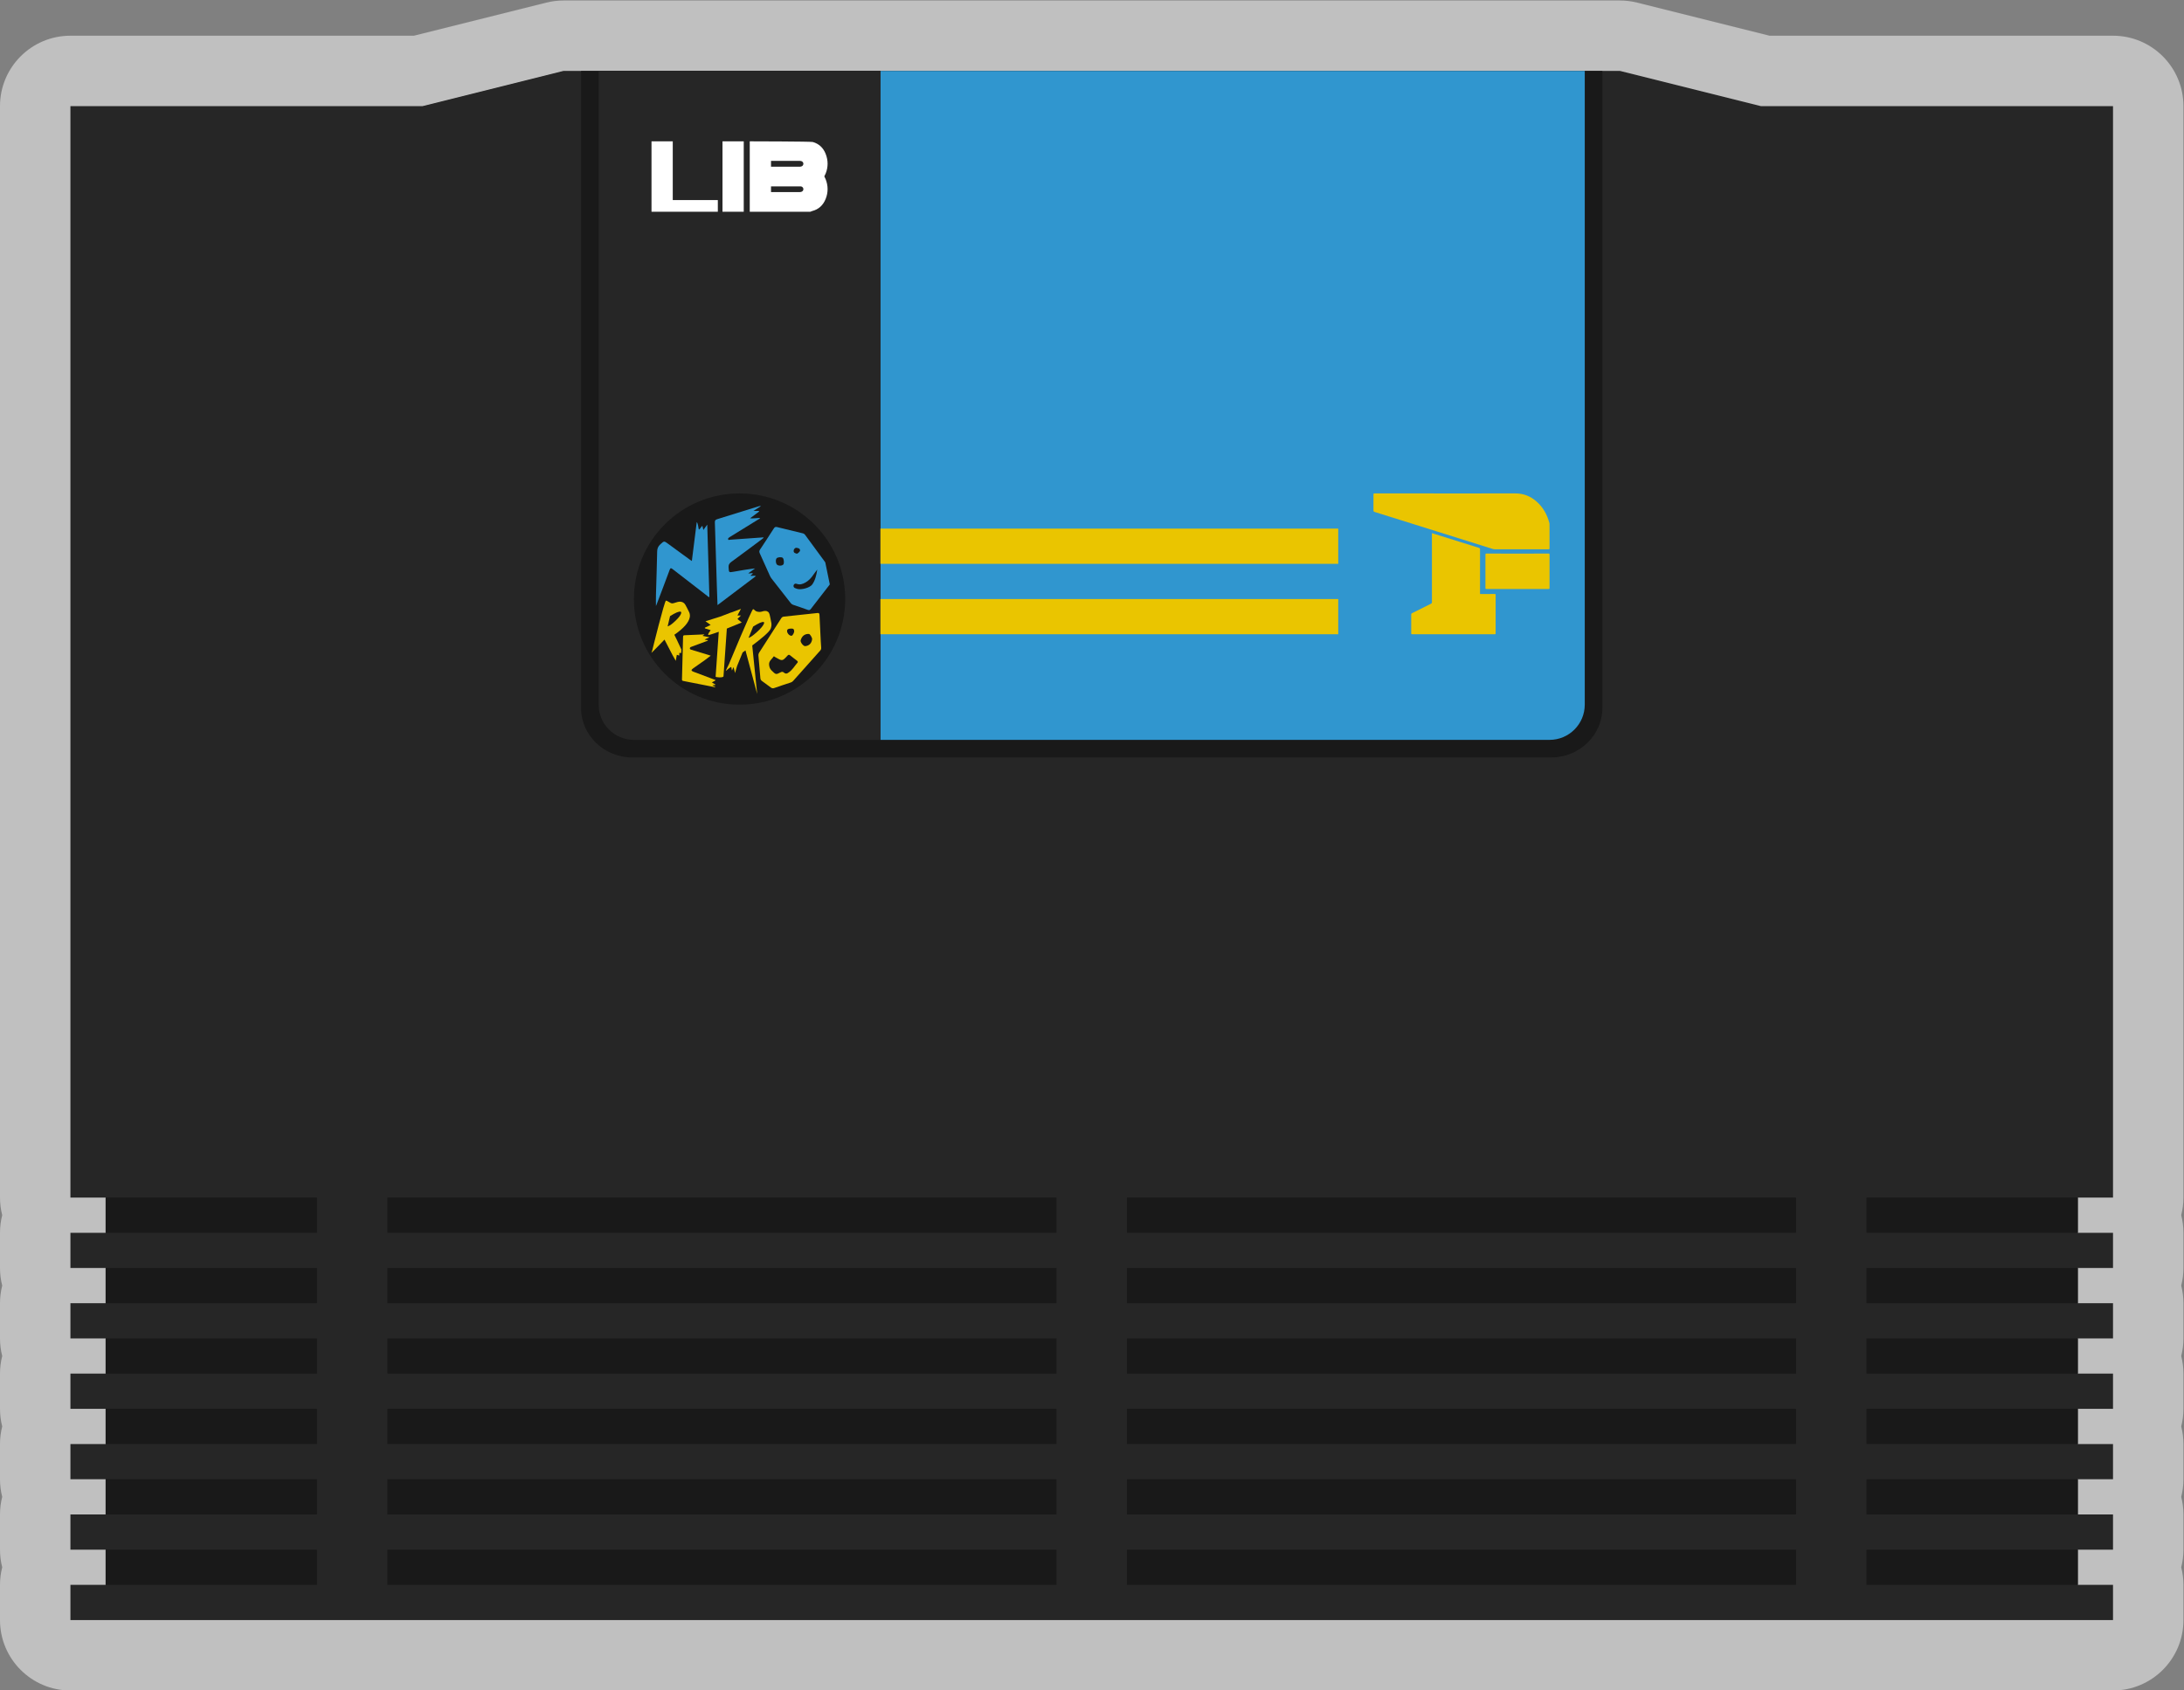<?xml version="1.0" encoding="UTF-8" standalone="no"?>
<svg
   xmlns:dc="http://purl.org/dc/elements/1.1/"
   xmlns:cc="http://creativecommons.org/ns#"
   xmlns:rdf="http://www.w3.org/1999/02/22-rdf-syntax-ns#"
   xmlns:svg="http://www.w3.org/2000/svg"
   xmlns="http://www.w3.org/2000/svg"
   viewBox="0 0 330.667 256"
   height="256"
   width="330.667"
   xml:space="preserve"
   id="svg2"
   version="1.1"><rect x="0" y="0" width="330.667" height="256" fill="#808080" stroke="none"/><defs
     id="defs6"><clipPath
       id="clipPath18"
       clipPathUnits="userSpaceOnUse"><path
         id="path16"
         d="M 0,256 H 256 V 0 H 0 Z" /></clipPath><clipPath
       id="clipPath26"
       clipPathUnits="userSpaceOnUse"><path
         id="path24"
         d="M 4,224 H 252 V 32 H 4 Z" /></clipPath><clipPath
       id="clipPath46"
       clipPathUnits="userSpaceOnUse"><path
         id="path44"
         d="M 0,256 H 256 V 0 H 0 Z" /></clipPath></defs><g
     transform="matrix(1.333,0,0,-1.333,-5.333,298.667)"
     id="g10"><g
       id="g12"><g
         clip-path="url(#clipPath18)"
         id="g14"><g
           id="g20"><g
             id="g22" /><g
             id="g34"><g
               style="opacity:0.5"
               id="g32"
               clip-path="url(#clipPath26)"><g
                 id="g30"
                 transform="translate(188,224)"><path
                   id="path28"
                   style="fill:#ffffff;fill-opacity:1;fill-rule:nonzero;stroke:none"
                   d="m 0,0 h -120 c -0.654,0 -1.306,-0.08 -1.94,-0.239 L -136.985,-4 H -176 c -4.418,0 -8,-3.582 -8,-8 v -124 c 0,-0.691 0.087,-1.361 0.252,-2 -0.165,-0.639 -0.252,-1.309 -0.252,-2 v -4 c 0,-0.691 0.087,-1.361 0.252,-2 -0.165,-0.639 -0.252,-1.309 -0.252,-2 v -4 c 0,-0.691 0.087,-1.361 0.252,-2 -0.165,-0.639 -0.252,-1.309 -0.252,-2 v -0.133 -3.867 c 0,-0.691 0.087,-1.361 0.252,-2 -0.165,-0.639 -0.252,-1.309 -0.252,-2 v -4 c 0,-0.691 0.087,-1.361 0.252,-2 -0.165,-0.639 -0.252,-1.309 -0.252,-2 v -4 c 0,-0.691 0.087,-1.361 0.252,-2 -0.165,-0.639 -0.252,-1.309 -0.252,-2 v -4 c 0,-4.418 3.582,-8 8,-8 H 56 c 4.418,0 8,3.582 8,8 v 4 c 0,0.691 -0.087,1.361 -0.252,2 0.165,0.639 0.252,1.309 0.252,2 v 4 c 0,0.691 -0.087,1.361 -0.252,2 0.165,0.639 0.252,1.309 0.252,2 v 4 c 0,0.691 -0.087,1.361 -0.252,2 0.165,0.639 0.252,1.309 0.252,2 v 4 c 0,0.691 -0.087,1.361 -0.252,2 0.165,0.639 0.252,1.309 0.252,2 v 4 c 0,0.691 -0.087,1.361 -0.252,2 0.165,0.639 0.252,1.309 0.252,2 v 4 c 0,0.691 -0.087,1.361 -0.252,2 0.165,0.639 0.252,1.309 0.252,2 v 124 c 0,4.418 -3.582,8 -8,8 H 16.985 L 1.94,-0.239 C 1.306,-0.08 0.654,0 0,0" /></g></g></g></g></g></g><g
       transform="translate(244,44)"
       id="g36"><path
         id="path38"
         style="fill:#262626;fill-opacity:1;fill-rule:nonzero;stroke:none"
         d="m 0,0 h -4 v 4 h 4 v 4 h -4 v 4 h 4 v 4 h -4 v 4 h 4 v 4 h -4 v 4 h 4 v 4 h -4 v 4 h 4 v 4 h -4 v 4 h 4 v 124 h -40 l -16,4 h -120 l -16,-4 h -40 V 44 h 4 v -4 h -4 v -4 h 4 v -4 h -4 v -4 h 4 v -4 h -4 V 23.867 20 h 4 v -4 h -4 v -4 h 4 V 8 h -4 V 4 h 4 V 0 h -4 V -4 H 0 Z" /></g><g
       id="g40"><g
         clip-path="url(#clipPath46)"
         id="g42"><g
           transform="translate(186,216)"
           id="g48"><path
             id="path50"
             style="fill:#191919;fill-opacity:1;fill-rule:nonzero;stroke:none"
             d="m 0,0 h -116 v -72.386 c 0,-3.095 2.619,-5.614 5.839,-5.614 H -5.839 c 3.22,0 5.839,2.519 5.839,5.614 z" /></g><g
           transform="translate(180,140)"
           id="g52"><path
             id="path54"
             style="fill:#3096cf;fill-opacity:1;fill-rule:nonzero;stroke:none"
             d="M 0,0 H -76 V 76 H 4 V 4 C 4,1.791 2.209,0 0,0" /></g><path
           id="path56"
           style="fill:#191919;fill-opacity:1;fill-rule:nonzero;stroke:none"
           d="m 240,44 h -24 v 4 h 24 z" /><path
           id="path58"
           style="fill:#191919;fill-opacity:1;fill-rule:nonzero;stroke:none"
           d="m 240,52 h -24 v 4 h 24 z" /><path
           id="path60"
           style="fill:#191919;fill-opacity:1;fill-rule:nonzero;stroke:none"
           d="m 240,60 h -24 v 4 h 24 z" /><path
           id="path62"
           style="fill:#191919;fill-opacity:1;fill-rule:nonzero;stroke:none"
           d="m 240,68 h -24 v 4 h 24 z" /><path
           id="path64"
           style="fill:#191919;fill-opacity:1;fill-rule:nonzero;stroke:none"
           d="m 240,76 h -24 v 4 h 24 z" /><path
           id="path66"
           style="fill:#191919;fill-opacity:1;fill-rule:nonzero;stroke:none"
           d="m 240,84 h -24 v 4 h 24 z" /><path
           id="path68"
           style="fill:#191919;fill-opacity:1;fill-rule:nonzero;stroke:none"
           d="m 208,44 h -76 v 4 h 76 z" /><path
           id="path70"
           style="fill:#191919;fill-opacity:1;fill-rule:nonzero;stroke:none"
           d="m 208,52 h -76 v 4 h 76 z" /><path
           id="path72"
           style="fill:#191919;fill-opacity:1;fill-rule:nonzero;stroke:none"
           d="m 208,60 h -76 v 4 h 76 z" /><path
           id="path74"
           style="fill:#191919;fill-opacity:1;fill-rule:nonzero;stroke:none"
           d="m 208,68 h -76 v 4 h 76 z" /><path
           id="path76"
           style="fill:#191919;fill-opacity:1;fill-rule:nonzero;stroke:none"
           d="m 208,76 h -76 v 4 h 76 z" /><path
           id="path78"
           style="fill:#191919;fill-opacity:1;fill-rule:nonzero;stroke:none"
           d="m 208,84 h -76 v 4 h 76 z" /><path
           id="path80"
           style="fill:#191919;fill-opacity:1;fill-rule:nonzero;stroke:none"
           d="M 124,44 H 48 v 4 h 76 z" /><path
           id="path82"
           style="fill:#191919;fill-opacity:1;fill-rule:nonzero;stroke:none"
           d="M 124,52 H 48 v 4 h 76 z" /><path
           id="path84"
           style="fill:#191919;fill-opacity:1;fill-rule:nonzero;stroke:none"
           d="M 124,60 H 48 v 4 h 76 z" /><path
           id="path86"
           style="fill:#191919;fill-opacity:1;fill-rule:nonzero;stroke:none"
           d="M 124,68 H 48 v 4 h 76 z" /><path
           id="path88"
           style="fill:#191919;fill-opacity:1;fill-rule:nonzero;stroke:none"
           d="M 124,76 H 48 v 4 h 76 z" /><path
           id="path90"
           style="fill:#191919;fill-opacity:1;fill-rule:nonzero;stroke:none"
           d="M 124,84 H 48 v 4 h 76 z" /><path
           id="path92"
           style="fill:#191919;fill-opacity:1;fill-rule:nonzero;stroke:none"
           d="M 40,44 H 16 v 4 h 24 z" /><path
           id="path94"
           style="fill:#191919;fill-opacity:1;fill-rule:nonzero;stroke:none"
           d="M 40,52 H 16 v 4 h 24 z" /><path
           id="path96"
           style="fill:#191919;fill-opacity:1;fill-rule:nonzero;stroke:none"
           d="M 40,60 H 16 v 4 h 24 z" /><path
           id="path98"
           style="fill:#191919;fill-opacity:1;fill-rule:nonzero;stroke:none"
           d="M 40,68 H 16 v 4 h 24 z" /><path
           id="path100"
           style="fill:#191919;fill-opacity:1;fill-rule:nonzero;stroke:none"
           d="M 40,76 H 16 v 4 h 24 z" /><path
           id="path102"
           style="fill:#191919;fill-opacity:1;fill-rule:nonzero;stroke:none"
           d="M 40,84 H 16 v 4 h 24 z" /><g
           transform="translate(76,140)"
           id="g104"><path
             id="path106"
             style="fill:#262626;fill-opacity:1;fill-rule:nonzero;stroke:none"
             d="M 0,0 H 28 V 76 H -4 V 4 C -4,1.791 -2.209,0 0,0" /></g><g
           transform="translate(88.002,144)"
           id="g108"><path
             id="path110"
             style="fill:#191919;fill-opacity:1;fill-rule:nonzero;stroke:none"
             d="M 0,0 C -6.64,-0.003 -12.018,5.38 -12.002,12.013 -11.986,18.654 -6.64,23.995 -0.004,24 6.634,24.005 12.015,18.62 11.998,11.987 11.981,5.346 6.634,0.003 0,0" /></g><g
           transform="translate(98.245,157.692)"
           id="g112"><path
             id="path114"
             style="fill:#3096cf;fill-opacity:1;fill-rule:nonzero;stroke:none"
             d="M 0,0 C 0.012,-0.046 -0.054,-0.111 -0.108,-0.181 -0.79,-1.06 -1.475,-1.937 -2.15,-2.821 -2.253,-2.956 -2.339,-2.98 -2.497,-2.923 c -0.549,0.201 -1.104,0.389 -1.659,0.575 -0.12,0.041 -0.205,0.107 -0.281,0.204 -0.727,0.932 -1.458,1.86 -2.184,2.793 -0.078,0.1 -0.138,0.215 -0.19,0.33 -0.38,0.84 -0.752,1.684 -1.136,2.522 -0.072,0.158 -0.074,0.276 0.029,0.429 0.53,0.793 1.051,1.592 1.564,2.396 0.101,0.157 0.19,0.204 0.38,0.156 0.963,-0.244 1.929,-0.475 2.896,-0.704 0.125,-0.029 0.21,-0.086 0.285,-0.188 0.731,-1.001 1.467,-1.999 2.202,-2.999 0.034,-0.047 0.079,-0.096 0.09,-0.149 C -0.335,1.647 -0.174,0.851 0,0" /></g><g
           transform="translate(94.403,160.816)"
           id="g116"><path
             id="path118"
             style="fill:#3096cf;fill-opacity:1;fill-rule:nonzero;stroke:none"
             d="M 0,0 C 0.235,-0.002 0.526,0.277 0.518,0.497 0.511,0.672 0.15,1.01 -0.031,1.01 -0.206,1.009 -0.503,0.708 -0.516,0.519 -0.53,0.324 -0.208,0.001 0,0" /></g><g
           transform="translate(92.519,160.609)"
           id="g120"><path
             id="path122"
             style="fill:#3096cf;fill-opacity:1;fill-rule:nonzero;stroke:none"
             d="m 0,0 c -0.17,-0.007 -0.302,-0.176 -0.302,-0.361 0,-0.229 0.194,-0.253 0.335,-0.307 C 0.14,-0.71 0.437,-0.415 0.428,-0.306 0.407,-0.034 0.185,-0.043 0,0" /></g><g
           transform="translate(97.272,150.485)"
           id="g124"><path
             id="path126"
             style="fill:#eac500;fill-opacity:1;fill-rule:nonzero;stroke:none"
             d="m 0,0 c 0.013,-0.138 -0.022,-0.24 -0.115,-0.344 -1.025,-1.144 -2.047,-2.293 -3.068,-3.441 -0.08,-0.091 -0.171,-0.148 -0.289,-0.186 -0.623,-0.202 -1.246,-0.407 -1.864,-0.626 -0.161,-0.057 -0.272,-0.025 -0.399,0.073 -0.326,0.25 -0.657,0.495 -0.994,0.731 -0.127,0.088 -0.168,0.194 -0.18,0.341 -0.067,0.84 -0.14,1.678 -0.218,2.517 -0.014,0.145 0.017,0.263 0.095,0.384 0.834,1.291 1.665,2.584 2.492,3.88 0.076,0.119 0.162,0.175 0.302,0.189 1.266,0.131 2.532,0.263 3.796,0.408 C -0.23,3.951 -0.205,3.873 -0.193,3.695 -0.151,3.08 -0.058,0.614 0,0" /></g><g
           transform="translate(93.537,147.631)"
           id="g128"><path
             id="path130"
             style="fill:#191919;fill-opacity:1;fill-rule:nonzero;stroke:none"
             d="M 0,0 C 0.45,0.276 0.707,0.755 1.049,1.146 1.138,1.247 1.025,1.335 0.941,1.401 0.7,1.588 0.454,1.766 0.22,1.963 0.08,2.081 0.002,2.044 -0.101,1.93 -0.677,1.299 -0.679,1.303 -1.471,1.76 -1.537,1.798 -1.632,1.908 -1.682,1.826 -1.865,1.523 -2.23,1.343 -2.179,0.877 -2.15,0.619 -2.076,0.424 -1.886,0.24 -1.411,-0.222 -1.416,-0.235 -0.873,0.045 -0.746,0.11 -0.639,0.132 -0.518,0.026 -0.344,-0.125 -0.173,-0.148 0,0" /></g><g
           transform="translate(93.804,151.541)"
           id="g132"><path
             id="path134"
             style="fill:#eac500;fill-opacity:1;fill-rule:nonzero;stroke:none"
             d="M 0,0 C 0.448,-0.005 0.775,0.273 0.852,0.727 0.88,0.891 0.667,1.321 0.548,1.341 0.16,1.406 -0.198,1.226 -0.373,0.877 -0.4,0.825 -0.427,0.773 -0.451,0.72 -0.543,0.523 -0.216,0.003 0,0" /></g><g
           transform="translate(96.093,151.013)"
           id="g136"><path
             id="path138"
             style="fill:#eac500;fill-opacity:1;fill-rule:nonzero;stroke:none"
             d="M 0,0 C 0.001,0.233 -0.092,0.309 -0.444,0.303 -0.609,0.3 -0.806,0.286 -0.804,0.029 -0.802,-0.225 -0.57,-0.509 -0.347,-0.518 -0.22,-0.524 -0.001,-0.196 0,0" /></g><g
           transform="translate(90.39,166.532)"
           id="g140"><path
             id="path142"
             style="fill:#3096cf;fill-opacity:1;fill-rule:nonzero;stroke:none"
             d="m 0,0 c -0.253,-0.163 -0.506,-0.326 -0.811,-0.522 h 0.609 c 0.012,-0.024 0.023,-0.047 0.035,-0.071 -0.326,-0.243 -0.653,-0.487 -1.032,-0.769 0.414,-0.034 0.764,0.039 1.117,0.048 -0.003,-0.117 -0.1,-0.126 -0.16,-0.163 -1.048,-0.65 -2.099,-1.296 -3.149,-1.944 -0.058,-0.036 -0.117,-0.071 -0.174,-0.109 -0.076,-0.051 -0.153,-0.118 -0.126,-0.213 0.036,-0.125 0.147,-0.057 0.227,-0.051 1.211,0.086 2.422,0.174 3.633,0.259 0.054,0.004 0.114,0.032 0.182,-0.037 -0.075,-0.06 -0.145,-0.121 -0.22,-0.176 -1.154,-0.86 -2.303,-1.728 -3.469,-2.572 -0.237,-0.172 -0.317,-0.345 -0.297,-0.629 0.039,-0.579 0.024,-0.578 0.585,-0.478 0.799,0.142 1.598,0.281 2.427,0.374 -0.243,-0.174 -0.486,-0.348 -0.78,-0.558 0.22,-0.048 0.366,0.063 0.523,10e-4 -0.035,-0.13 -0.197,-0.139 -0.263,-0.283 0.19,-0.027 0.381,0.049 0.62,-0.027 -1.47,-1.11 -2.899,-2.19 -4.37,-3.301 -0.024,0.688 -0.049,1.319 -0.069,1.95 -0.076,2.477 -0.147,4.954 -0.231,7.431 -0.008,0.226 0.048,0.315 0.27,0.382 1.535,0.467 3.065,0.952 4.597,1.43 0.101,0.031 0.204,0.055 0.306,0.082 C -0.013,0.036 -0.007,0.018 0,0" /></g><g
           transform="translate(85.264,146.245)"
           id="g144"><path
             id="path146"
             style="fill:#eac500;fill-opacity:1;fill-rule:nonzero;stroke:none"
             d="m 0,0 c -0.108,-0.051 -0.224,0.026 -0.341,-0.071 0.112,-0.061 0.255,-0.068 0.343,-0.202 -0.381,0.076 -0.735,0.146 -1.089,0.216 -0.856,0.169 -1.711,0.341 -2.569,0.505 -0.116,0.022 -0.15,0.067 -0.147,0.184 0.046,1.611 0.088,3.222 0.124,4.832 0.003,0.138 0.041,0.173 0.183,0.178 0.741,0.026 1.484,0.063 2.24,0.097 C -1.3,5.64 -1.414,5.659 -1.455,5.568 -1.203,5.518 -0.953,5.467 -0.679,5.412 -0.864,5.291 -1.06,5.274 -1.227,5.131 -1.092,5.116 -0.974,5.103 -0.851,5.089 -0.898,4.979 -0.985,4.981 -1.049,4.957 -1.59,4.753 -2.133,4.553 -2.676,4.352 -2.773,4.316 -2.892,4.293 -2.909,4.171 -2.927,4.041 -2.812,4.016 -2.714,3.986 -2.05,3.784 -1.385,3.582 -0.72,3.38 -0.661,3.362 -0.603,3.343 -0.538,3.322 -0.763,3.15 -0.97,2.984 -1.185,2.83 -1.628,2.513 -2.076,2.203 -2.522,1.888 -2.782,1.704 -2.779,1.603 -2.506,1.499 -1.826,1.242 -1.146,0.987 -0.466,0.732 -0.307,0.672 -0.149,0.611 0.028,0.544 -0.099,0.415 -0.264,0.388 -0.402,0.277 -0.261,0.192 -0.128,0.111 0.006,0.03 0.004,0.02 0.002,0.01 0,0" /></g><g
           transform="translate(83.776,164.317)"
           id="g148"><path
             id="path150"
             style="fill:#3096cf;fill-opacity:1;fill-rule:nonzero;stroke:none"
             d="m 0,0 c 0.038,-0.159 0.071,-0.296 0.113,-0.47 0.15,0.205 0.274,0.375 0.442,0.605 0.083,-2.787 0.164,-5.501 0.244,-8.216 -0.111,-0.038 -0.159,0.056 -0.222,0.105 -1.319,1.016 -2.638,2.03 -3.949,3.054 -0.186,0.145 -0.256,0.158 -0.347,-0.09 -0.473,-1.285 -0.963,-2.563 -1.448,-3.844 -0.027,-0.071 -0.057,-0.14 -0.105,-0.257 0,0.464 -0.01,0.876 0.002,1.287 0.045,1.634 0.107,3.268 0.137,4.903 0.006,0.34 0.1,0.583 0.349,0.812 0.437,0.402 0.424,0.414 0.895,0.07 0.821,-0.601 1.643,-1.202 2.466,-1.802 0.061,-0.044 0.126,-0.084 0.229,-0.152 0.188,1.499 0.373,2.963 0.557,4.428 0.184,-0.263 0.151,-0.569 0.239,-0.861 C -0.219,-0.346 -0.183,-0.136 0,0" /></g><g
           transform="translate(96.827,159.348)"
           id="g152"><path
             id="path154"
             style="fill:#191919;fill-opacity:1;fill-rule:nonzero;stroke:none"
             d="m 0,0 c -0.098,-0.642 -0.23,-1.197 -0.558,-1.68 -0.271,-0.399 -1.26,-0.649 -1.716,-0.516 -0.094,0.027 -0.183,0.059 -0.267,0.097 -0.305,0.137 -0.125,0.597 0.189,0.483 0.004,-0.002 0.007,-0.003 0.011,-0.004 0.374,-0.137 0.684,-0.025 0.998,0.15 0.371,0.207 0.648,0.509 0.883,0.857 C -0.332,-0.422 -0.184,-0.244 0,0" /></g><g
           transform="translate(92.257,159.904)"
           id="g156"><path
             id="path158"
             style="fill:#191919;fill-opacity:1;fill-rule:nonzero;stroke:none"
             d="M 0,0 C -0.155,0.14 -0.18,0.594 -0.04,0.731 0.096,0.864 0.518,0.89 0.649,0.774 0.784,0.655 0.829,0.161 0.717,0.026 0.577,-0.143 0.175,-0.158 0,0" /></g><g
           transform="translate(94.446,161.826)"
           id="g160"><path
             id="path162"
             style="fill:#191919;fill-opacity:1;fill-rule:nonzero;stroke:none"
             d="M 0,0 C 0.185,-0.044 0.407,-0.035 0.428,-0.306 0.437,-0.415 0.14,-0.71 0.033,-0.669 -0.109,-0.615 -0.302,-0.591 -0.302,-0.362 -0.303,-0.176 -0.17,-0.008 0,0" /></g><g
           transform="translate(95.455,150.649)"
           id="g164"><path
             id="path166"
             style="fill:#191919;fill-opacity:1;fill-rule:nonzero;stroke:none"
             d="m 0,0 c -0.216,-0.016 -0.586,0.474 -0.512,0.678 0.02,0.055 0.043,0.109 0.064,0.164 C -0.304,1.204 0.038,1.414 0.43,1.384 0.55,1.374 0.8,0.963 0.786,0.798 0.748,0.339 0.447,0.033 0,0" /></g><g
           transform="translate(94.204,152.372)"
           id="g168"><path
             id="path170"
             style="fill:#191919;fill-opacity:1;fill-rule:nonzero;stroke:none"
             d="m 0,0 c 0.016,-0.195 -0.174,-0.541 -0.301,-0.547 -0.223,-0.009 -0.478,0.254 -0.503,0.506 -0.024,0.256 0.171,0.288 0.335,0.305 C -0.118,0.3 -0.019,0.232 0,0" /></g><g
           transform="translate(87.76,153.733)"
           id="g172"><path
             id="path174"
             style="fill:#eac500;fill-opacity:1;fill-rule:nonzero;stroke:none"
             d="M 0,0 0.397,0.397 H 0 L 0.397,1.149 -0.725,0.731 c 0,0.003 -0.001,0.008 -0.001,0.008 0,0 -0.429,-0.166 -0.886,-0.339 L -1.62,0.397 v 0 C -1.74,0.352 -1.861,0.306 -1.978,0.263 -2.064,0.231 -3.629,-0.257 -3.629,-0.257 l 0.589,-0.421 -0.641,-0.301 c -0.036,-0.017 -0.033,-0.078 0.004,-0.089 l 0.637,-0.2 c 0,0 -0.423,-0.548 -0.237,-0.555 0.108,-0.004 1.156,0.37 1.156,0.37 L -2.477,-6.55 c -0.006,-0.083 0.88,-0.155 0.894,0.044 l 0.379,5.417 1.695,0.692 z" /></g><g
           transform="translate(81.367,154.387)"
           id="g176"><path
             id="path178"
             style="fill:#eac500;fill-opacity:1;fill-rule:nonzero;stroke:none"
             d="m 0,0 c -0.05,-0.213 -0.27,-0.504 -0.659,-0.873 -0.389,-0.369 -0.682,-0.576 -0.877,-0.621 l 0.275,1.165 C -0.657,0.054 -0.26,0.222 -0.068,0.177 0.001,0.161 0.024,0.102 0,0 M 0.925,0.086 C 0.921,0.104 0.838,0.271 0.676,0.588 0.614,0.71 0.548,0.832 0.479,0.956 0.409,1.08 0.32,1.17 0.213,1.228 0.152,1.259 0.09,1.281 0.029,1.296 -0.13,1.333 -0.333,1.31 -0.579,1.227 -0.825,1.143 -0.983,1.106 -1.054,1.118 -1.128,1.13 -1.246,1.186 -1.405,1.286 c -0.16,0.099 -0.265,0.149 -0.316,0.151 -0.166,0.012 -1.563,-5.669 -1.563,-5.669 -0.015,-0.066 -0.034,-0.119 -0.054,-0.16 -0.02,-0.041 -0.033,-0.074 -0.039,-0.099 -0.02,-0.081 1.485,1.497 1.485,1.497 l 0.936,-1.805 0.347,-0.61 0.117,0.688 0.281,-0.089 v 0.298 h 0.22 l 0.017,0.389 c -0.407,0.884 -0.674,1.443 -0.799,1.677 1.051,0.726 1.634,1.387 1.749,1.982 0.036,0.189 0.019,0.373 -0.051,0.55" /></g><g
           transform="translate(89.961,152.241)"
           id="g180"><path
             id="path182"
             style="fill:#eac500;fill-opacity:1;fill-rule:nonzero;stroke:none"
             d="m 0,0 c -0.438,-0.394 -0.751,-0.611 -0.939,-0.653 l 0.523,1.284 C 0.219,1.031 0.618,1.202 0.781,1.143 0.84,1.122 0.846,1.055 0.801,0.943 0.705,0.708 0.438,0.394 0,0 M 1.549,1.568 C 1.522,1.706 1.492,1.846 1.457,1.986 1.423,2.127 1.364,2.231 1.281,2.3 1.233,2.336 1.182,2.364 1.13,2.383 0.995,2.431 0.807,2.414 0.565,2.331 0.323,2.249 -0.048,2.315 -0.169,2.432 -0.29,2.549 -0.374,2.61 -0.419,2.614 -0.566,2.634 -3.16,-3.624 -3.16,-3.624 c 0,0 -0.424,-0.835 -0.353,-0.783 0.071,0.051 0.609,0.547 0.617,0.423 0.008,-0.125 0.074,-0.381 0.074,-0.381 l 0.173,0.397 c 0,0 0.197,-0.747 0.192,-0.677 -0.004,0.07 0.214,0.787 0.214,0.787 l 0.632,1.552 c 0,0 0.137,0.096 0.324,0.229 L 0.041,-7.025 -0.52,-1.516 C 0.345,-0.87 1.43,-0.003 1.574,0.386 1.652,0.595 1.679,0.8 1.658,1 c 0,0.02 -0.037,0.209 -0.109,0.568" /></g><path
           id="path184"
           style="fill:#ffffff;fill-opacity:1;fill-rule:nonzero;stroke:none"
           d="m 86.063,208 h 2.414 v -8 h -2.414 z" /><g
           transform="translate(95.063,202.28)"
           id="g186"><path
             id="path188"
             style="fill:#ffffff;fill-opacity:1;fill-rule:nonzero;stroke:none"
             d="m 0,0 c -0.054,-0.025 -0.117,-0.035 -0.176,-0.043 -0.061,-0.007 -0.122,-0.002 -0.183,-0.002 -1.043,0 -2.087,0 -3.13,0 v 0.647 h 3.387 C -0.071,0.597 -0.041,0.59 -0.012,0.579 0.107,0.533 0.194,0.403 0.187,0.283 0.18,0.15 0.114,0.053 0,0 m -0.394,3.498 c 0.068,0 0.136,0.004 0.203,-0.002 C -0.13,3.491 -0.068,3.483 -0.012,3.462 0.107,3.416 0.194,3.286 0.187,3.166 0.18,3.033 0.114,2.935 0,2.883 -0.054,2.858 -0.117,2.847 -0.176,2.84 -0.201,2.837 -0.227,2.837 -0.252,2.837 h -0.023 c -0.028,0 -0.056,10e-4 -0.084,10e-4 -1.043,0 -2.087,0 -3.13,0 v 0.66 c 1.032,0 2.063,0 3.095,0 M 2.563,1.738 C 2.622,1.842 2.675,1.953 2.722,2.072 3.014,2.813 3.007,3.566 2.714,4.304 2.439,4.999 1.947,5.449 1.253,5.644 1.022,5.709 -5.904,5.72 -5.904,5.72 v -8 c 0,0 5.391,0 6.879,0 0.068,0.026 0.135,0.06 0.206,0.078 0.737,0.188 1.252,0.658 1.541,1.391 C 3.014,-0.07 3.007,0.683 2.714,1.421 2.67,1.533 2.619,1.638 2.563,1.738" /></g><g
           transform="translate(80.414,201.326)"
           id="g190"><path
             id="path192"
             style="fill:#ffffff;fill-opacity:1;fill-rule:nonzero;stroke:none"
             d="m 0,0 v 6.674 h -2.414 v -8 H 5.119 V 0 Z" /></g><path
           id="path194"
           style="fill:#eac500;fill-opacity:1;fill-rule:nonzero;stroke:none"
           d="m 156,160 h -52 v 4 h 52 z" /><path
           id="path196"
           style="fill:#eac500;fill-opacity:1;fill-rule:nonzero;stroke:none"
           d="m 156,152 h -52 v 4 h 52 z" /><g
           transform="translate(168.227,167.997)"
           id="g198"><path
             id="path200"
             style="fill:#eac500;fill-opacity:1;fill-rule:nonzero;stroke:none"
             d="m 0,0 c 2.635,0 5.269,-0.002 7.904,0.001 0.899,0.001 1.679,-0.306 2.352,-0.883 0.779,-0.667 1.248,-1.522 1.505,-2.498 0.01,-0.036 0.009,-0.074 0.009,-0.112 0.001,-0.914 -10e-4,-1.829 0.003,-2.743 0,-0.089 -0.02,-0.112 -0.112,-0.112 -2.048,0.003 -4.095,0.002 -6.142,0.001 -0.056,0 -0.109,0.009 -0.161,0.026 -3.118,0.978 -6.236,1.956 -9.354,2.934 -1.363,0.427 -2.725,0.857 -4.09,1.279 -0.114,0.035 -0.142,0.083 -0.141,0.196 0.006,0.595 0.005,1.19 0,1.785 0,0.1 0.02,0.129 0.127,0.129 C -5.4,-0.001 -2.7,0 0,0" /></g><g
           transform="translate(166.641,163.488)"
           id="g202"><path
             id="path204"
             style="fill:#eac500;fill-opacity:1;fill-rule:nonzero;stroke:none"
             d="M 0,0 C 0.375,-0.118 0.737,-0.232 1.1,-0.345 2.512,-0.788 3.923,-1.232 5.337,-1.671 5.436,-1.702 5.465,-1.743 5.465,-1.846 5.461,-3.492 5.462,-5.138 5.463,-6.783 c 0,-0.154 -0.022,-0.132 0.138,-0.133 0.508,-10e-4 1.017,-0.002 1.525,0.002 0.081,0 0.112,-0.012 0.112,-0.103 -0.004,-1.455 -0.004,-2.911 -0.001,-4.366 0,-0.086 -0.024,-0.105 -0.108,-0.105 -3.123,0.002 -6.246,0.002 -9.369,0 -0.091,0 -0.113,0.022 -0.112,0.111 0.004,0.714 0.003,1.429 0,2.143 0,0.071 0.023,0.106 0.088,0.138 0.724,0.359 1.446,0.722 2.17,1.081 0.071,0.035 0.096,0.073 0.096,0.154 C 0,-5.287 0,-2.713 0,-0.139 Z" /></g><g
           transform="translate(176.359,161.163)"
           id="g206"><path
             id="path208"
             style="fill:#eac500;fill-opacity:1;fill-rule:nonzero;stroke:none"
             d="m 0,0 c 1.175,0 2.349,-0.001 3.524,0.002 0.095,0.001 0.117,-0.025 0.117,-0.117 -0.003,-1.264 -0.003,-2.529 0,-3.793 0,-0.087 -0.017,-0.114 -0.111,-0.114 -2.353,0.003 -4.705,0.003 -7.058,0.001 -0.092,-0.001 -0.112,0.023 -0.112,0.112 0.003,1.264 0.003,2.529 0,3.793 0,0.09 0.019,0.119 0.116,0.118 C -2.349,-0.001 -1.175,0 0,0" /></g></g></g></g></svg>